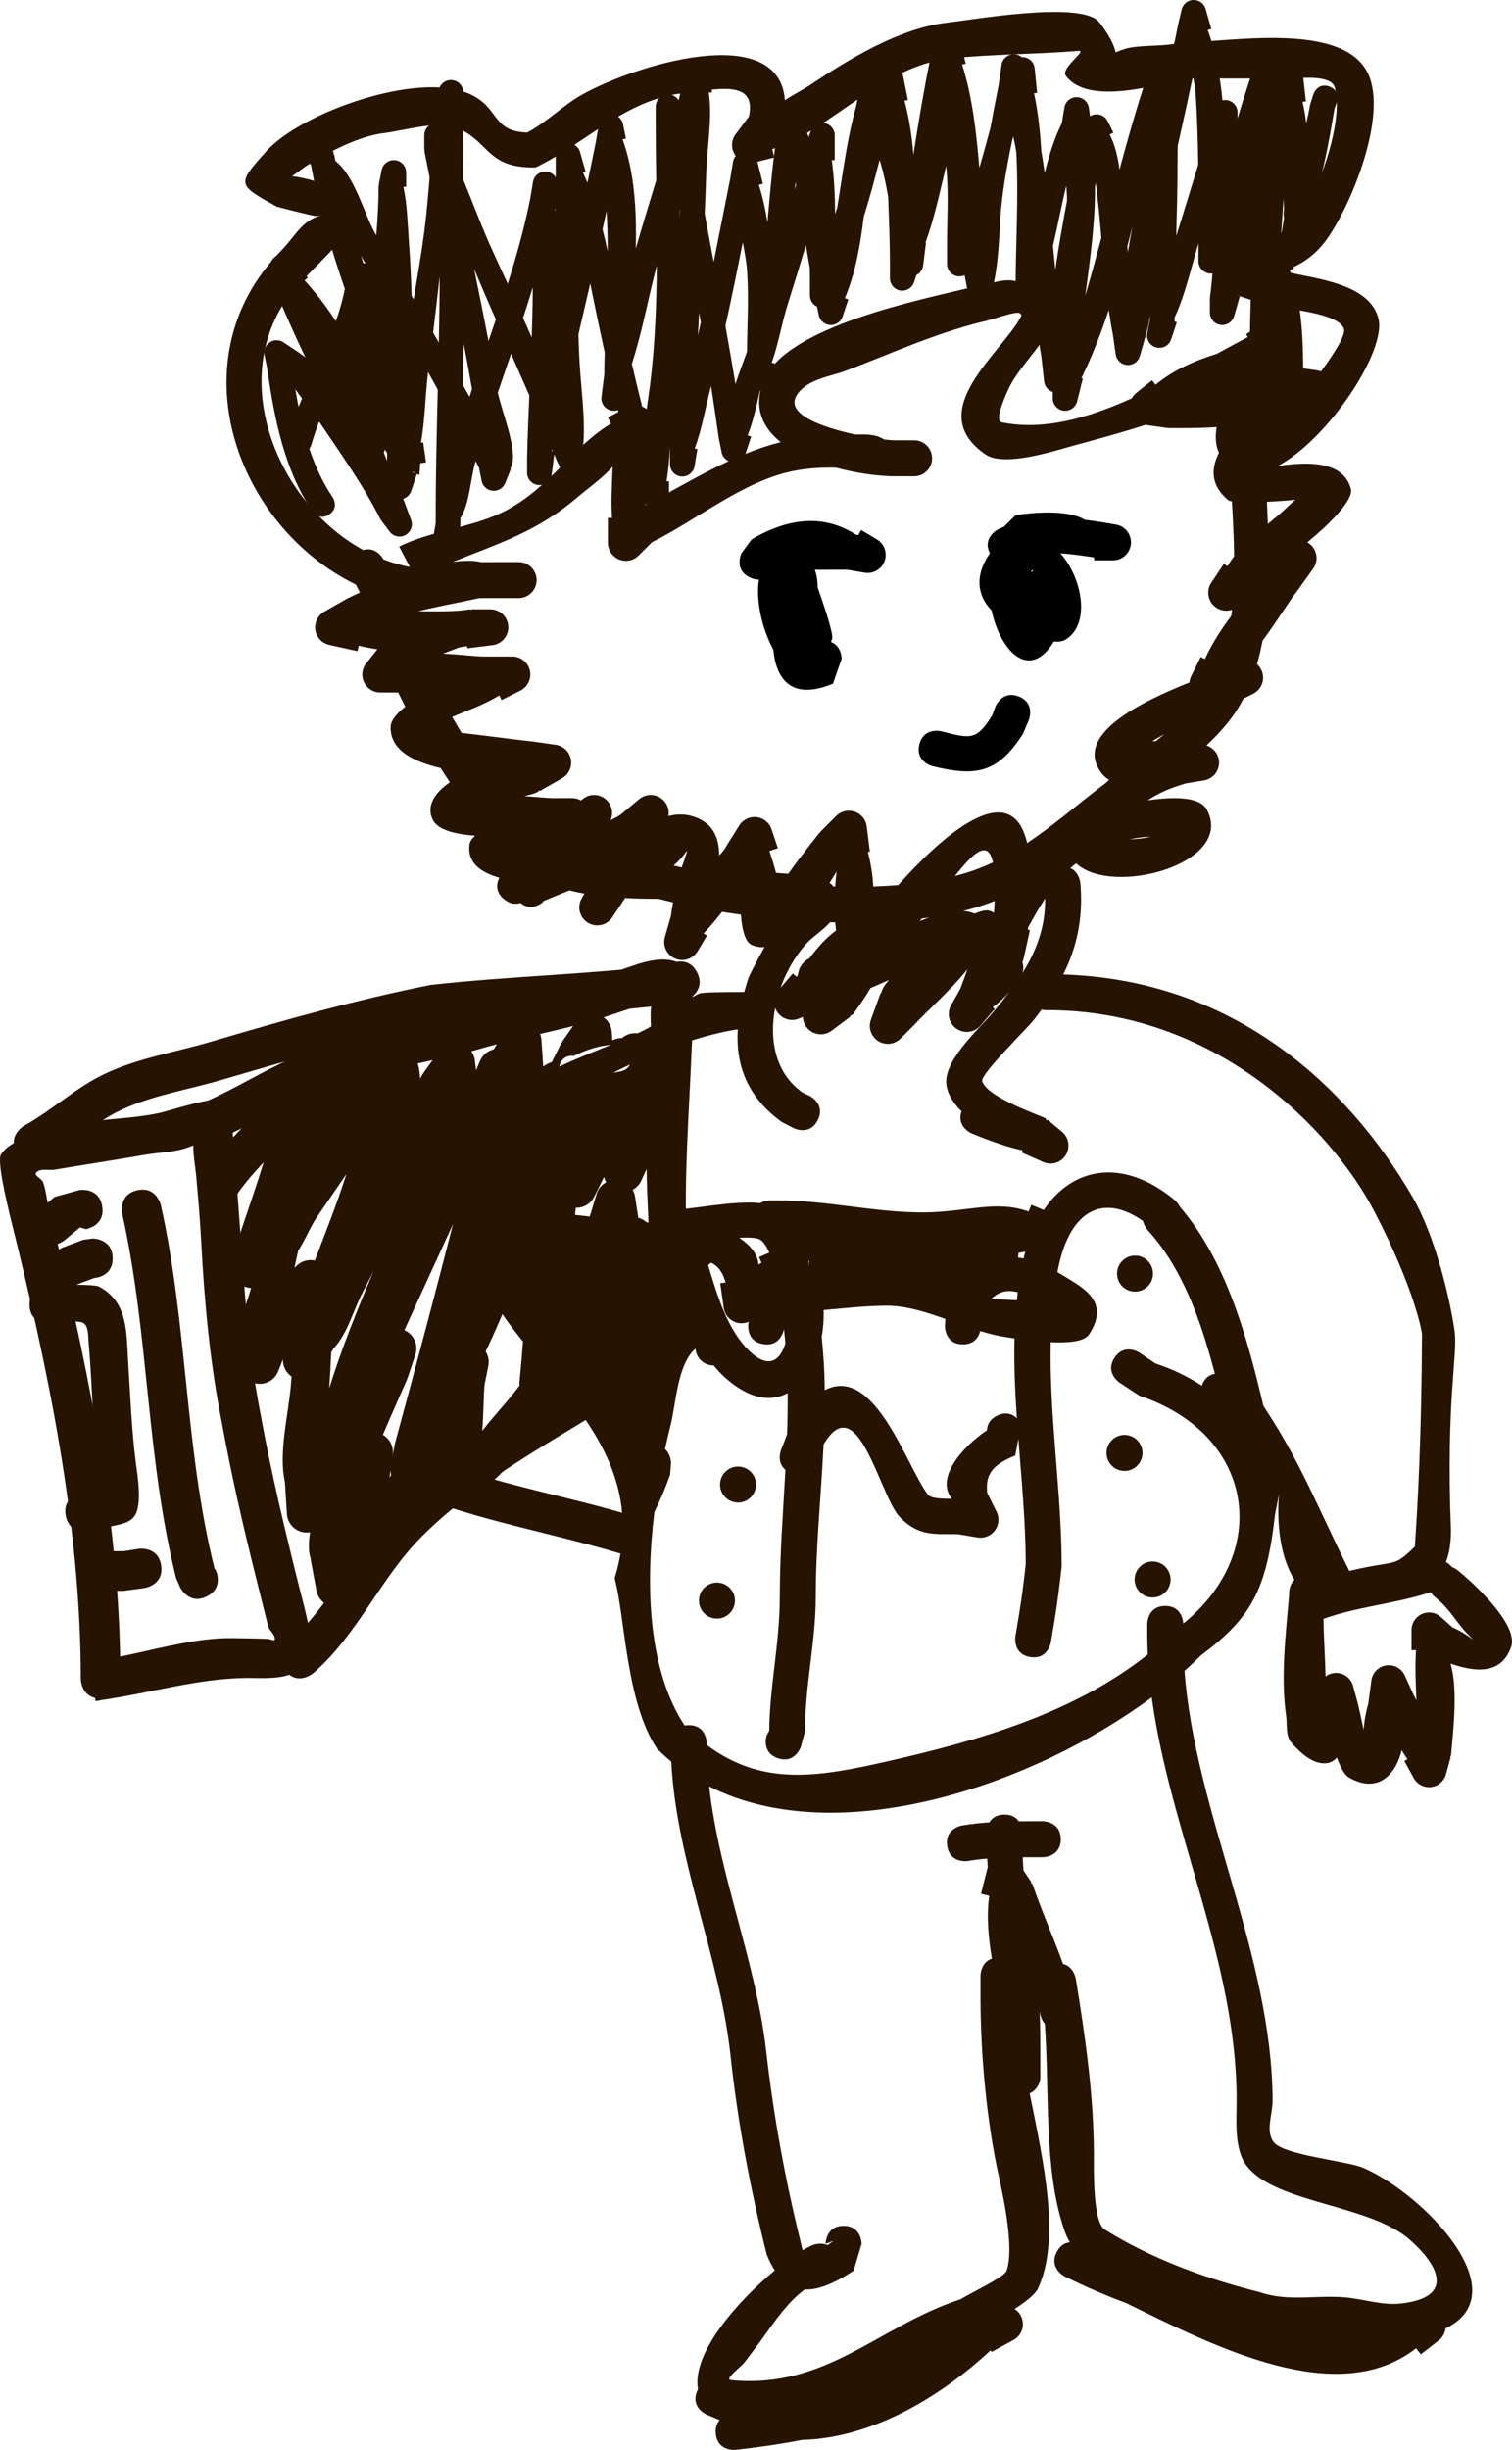 <svg version="1.1" xmlns="http://www.w3.org/2000/svg" xmlns:xlink="http://www.w3.org/1999/xlink" width="152.692" height="247.231" viewBox="0,0,152.692,247.231"><g transform="translate(-154.228,-55.784)"><g data-paper-data="{&quot;isPaintingLayer&quot;:true}" fill-rule="nonzero" stroke-linecap="butt" stroke-linejoin="miter" stroke-miterlimit="10" stroke-dasharray="" stroke-dashoffset="0" style="mix-blend-mode: normal"><g stroke="#000000" stroke-width="0"><path d="M229.926,114.042c-1.625,-0.812 -0.812,-2.437 -0.812,-2.437l1.008,-1.381c3.897,-2.31 7.454,-2.476 10.545,-0.482l0.229,0.038l0.305,-0.509l1.559,0.936c0.544,0.314 0.911,0.902 0.911,1.575c0,1.003 -0.813,1.817 -1.817,1.817c-0.114,0 -0.225,-0.01 -0.332,-0.03l-1.76,-0.293c-1.083,0.003 -2.165,0.005 -3.248,0.006c0.199,0.538 0.286,1.168 0.293,1.846l0.029,0.025c0.264,0.78 1.615,4.551 1.423,5.106c-0.037,0.107 -0.074,0.211 -0.112,0.312c1.078,0.41 1.078,1.692 1.078,1.692l-0.882,2.511c-4.15,1.726 -5.726,-0.391 -6.023,-3.437c-1.123,-2.058 -1.793,-4.957 -1.449,-7.068c-0.276,0.012 -0.591,-0.049 -0.944,-0.226z" fill="#000000"/><path d="M255.015,109.204c0.196,-0.093 0.391,-0.18 0.586,-0.26l1.198,-1.177c1.803,-0.28 5.246,-0.575 6.981,0.471c0.401,0.049 0.807,0.103 1.217,0.161l0.019,0.013l0.002,-0.009l1.876,0.313c0.876,0.13 1.547,0.885 1.547,1.797c0,1.003 -0.813,1.817 -1.817,1.817h-1.905v-0.293l-0.284,-0.047c-1.034,-0.15 -2.083,-0.308 -3.12,-0.368c2.235,2.521 3.059,7.149 0.529,8.705c-0.306,0.188 -0.716,0.235 -1.181,0.19c-2.543,4.137 -5.447,0.847 -6.297,-3.129c-1.651,-1.725 -1.559,-3.794 -0.175,-5.763c-0.791,-1.613 0.822,-2.419 0.822,-2.419zM258.363,113.485c-0.006,0.016 -0.012,0.034 -0.019,0.054c0.075,-0.06 0.15,-0.12 0.226,-0.181c-0.066,-0.086 -0.134,-0.059 -0.207,0.127z" fill="#000000"/><path d="M257.116,126.073c1.687,0.675 1.012,2.361 1.012,2.361l-0.594,1.407c-2.535,3.945 -4.709,4.356 -9.14,3.261c0,0 -1.762,-0.441 -1.322,-2.203c0.441,-1.762 2.203,-1.322 2.203,-1.322c2.901,0.735 3.575,1.004 5.178,-1.661l0.301,-0.83c0,0 0.675,-1.687 2.361,-1.012z" fill="#000000"/><path d="M226.942,205.597c0,-1.003 0.813,-1.817 1.817,-1.817c1.003,0 1.817,0.813 1.817,1.817c0,1.003 -0.813,1.817 -1.817,1.817c-1.003,0 -1.817,-0.813 -1.817,-1.817z" fill="#261400"/><path d="M224.813,217.305c0,-1.003 0.813,-1.817 1.817,-1.817c1.003,0 1.817,0.813 1.817,1.817c0,1.003 -0.813,1.817 -1.817,1.817c-1.003,0 -1.817,-0.813 -1.817,-1.817z" fill="#261400"/><path d="M267.959,288.198c-2.097,-0.777 -4.17,-1.67 -6.215,-2.691c0,0 -1.625,-0.812 -0.812,-2.437c0.357,-0.715 0.872,-0.958 1.336,-1.006c-0.211,-0.36 -0.387,-0.734 -0.524,-1.123c-2.143,-6.117 -1.506,-13.97 -2.005,-20.925c-0.346,-0.413 -0.443,-0.899 -0.443,-0.899l-0,-0c-0.022,-0.112 -0.044,-0.223 -0.068,-0.334c0.056,1.658 0.051,3.143 0.057,4.188v2.406c0,0.739 -0.441,1.375 -1.075,1.659c1.41,6.957 3.142,14.653 0.86,19.649c-0.292,0.638 -1.267,1.391 -2.385,2.11c0.506,0.323 0.841,0.889 0.841,1.533c0,0.701 -0.397,1.31 -0.979,1.613l-2.183,1.191l-0.094,-0.172c-5.187,4.838 -12.152,8.882 -19.033,9.044c-2.332,0.455 -4.635,0.772 -6.717,1.006c0,0 -1.806,0.201 -2.006,-1.605c-0.072,-0.652 0.117,-1.095 0.388,-1.394c-0.023,-0.013 -0.046,-0.025 -0.069,-0.038l-1.243,-0.522c0,0 -1.67,-0.716 -0.954,-2.385c0.026,-0.06 0.053,-0.117 0.08,-0.17c-0.648,-3.594 3.93,-8.836 7.759,-11.996c-0.289,-0.438 -0.559,-0.958 -0.81,-1.569c-1.676,-6.69 -2.933,-13.326 -3.668,-20.135c-1.077,-9.981 -5.463,-19.543 -5.979,-29.639c-0.496,-0.409 -0.977,-0.846 -1.442,-1.31c-3.152,-4.706 -3.216,-13.297 -4.278,-17.194c5.211,-16.969 -16.265,-24.028 -13.746,-35.66c-0.432,-0.531 -0.432,-1.228 -0.432,-1.228l0.093,-1.777c0.809,-2.315 0.096,-4.683 1.346,-6.937c3.139,-5.659 10.516,-7.092 15.772,-9.735c1.737,-0.873 3.953,-3.032 5.564,-3.68c0.332,-0.133 2.947,-0.144 4.49,-0.141c0.135,-0.495 0.287,-0.996 0.456,-1.5c0.022,-0.065 0.706,-1.467 1.594,-3.038c-0.445,0.041 -0.89,-0.029 -1.331,-0.234c-0.616,-0.286 -0.949,-1.539 -1.056,-3.037c-0.644,-0.089 -1.28,-0.184 -1.903,-0.284c-0.591,0.754 -1.197,1.483 -1.861,2.184l0.346,0.208l-0.936,1.559c-0.314,0.544 -0.902,0.911 -1.575,0.911c-1.003,0 -1.817,-0.813 -1.817,-1.817c0,-0.188 0.028,-0.369 0.081,-0.539l0.595,-2.082c0.059,-0.462 0.135,-0.921 0.223,-1.379c-0.509,-0.117 -1.002,-0.236 -1.478,-0.358c-0.999,0 -2.155,-0.015 -3.377,-0.081l-0.046,0.031l0.027,0.018l-1.255,1.882c-0.323,0.501 -0.887,0.832 -1.527,0.832c-1.003,0 -1.817,-0.813 -1.817,-1.817c0,-0.339 0.093,-0.657 0.255,-0.929l0.264,-0.462c-0.514,-0.091 -1.023,-0.197 -1.519,-0.321c-0.885,0.357 -1.803,0.721 -2.819,1.159l0.251,-0.068c0,0 -1.161,1.161 -2.379,0.172c-0.441,0.149 -1.007,0.141 -1.628,-0.356c-0.977,-0.782 -0.743,-1.698 -0.502,-2.193c-1.892,-0.531 -3.281,-1.522 -3.002,-3.394l-0,0c0.04,-0.268 0.243,-0.555 0.563,-0.843c-2.027,-0.147 -3.756,-0.573 -4.271,-1.597c-0.705,-1.4 0.19,-2.743 1.721,-3.795c-0.32,-0.473 -0.636,-0.953 -0.947,-1.438c-2.812,-0.646 -5.12,-1.843 -5.036,-4.173c0.023,-0.625 0.599,-1.332 1.473,-2.019c-0.245,-0.476 -0.483,-0.952 -0.715,-1.427h-1.805c-1.003,0 -1.817,-0.813 -1.817,-1.817c0,-0.435 0.153,-0.834 0.407,-1.146l1.121,-1.402c-0.63,-0.089 -1.259,-0.207 -1.889,-0.358l-0.122,0.551l-2.823,-0.627c-0.831,-0.167 -1.458,-0.901 -1.458,-1.781c0,-0.688 0.382,-1.286 0.946,-1.595l2.192,-1.253l0.007,0.012l0.037,-0.037c0.351,-0.175 0.806,-0.394 1.339,-0.638l-0.406,-0.801c-12.092,-5.89 -18.203,-22.717 -7.639,-33.6c1.492,-1.485 2.146,-3.138 4.098,-3.65c-0.214,0.035 -0.452,0.064 -0.584,0.052c-0.357,-0.033 -3.83,-0.921 -3.864,-0.94c-4.005,-2.221 -4.073,-2.231 -1.062,-5.585c3.524,-3.927 15.266,-8.089 20.452,-5.826c3.195,1.394 2.236,3.831 5.913,3.925c2.017,-1.072 3.574,-2.725 5.549,-3.83c5.268,-2.948 19.841,-7.495 20.466,0.569c0.89,-0.586 1.861,-1.075 2.499,-1.501c3.914,-2.61 9.026,-5.753 13.833,-6.313c2.611,-0.304 13.017,-2.138 15.227,-0.244c0.245,0.21 1.605,1.97 1.836,3.238c0.519,-0.223 1.037,-0.403 1.382,-0.466c1.694,-0.309 3.469,-0.103 5.14,-0.521c4.853,-0.03 16.419,-2.221 18.962,3.115c2.03,4.26 -1.716,13.39 -4.219,16.812c-1.137,1.554 -2.503,2.486 -4.293,3.128c0.091,0.027 0.175,0.05 0.249,0.069c2.776,0.695 8.446,1.125 9.327,4.749c0.794,3.266 -5.061,12.131 -10.172,14.857c2.916,-0.445 6.63,-0.577 7.385,2.315c0.27,1.034 -1.896,3.322 -4.405,5.383c0.559,0.31 0.937,0.906 0.937,1.59c0,0.401 -0.13,0.772 -0.351,1.073l-1.576,2.206l-0.013,-0.01l-0.016,0.049c-0.837,1.047 -2.124,3.184 -3.506,5.03c-0.149,0.804 -0.331,1.592 -0.552,2.358c0.377,0.333 0.614,0.82 0.614,1.362c0,0.725 -0.425,1.351 -1.039,1.642l-0.943,0.472c-0.347,0.664 -0.739,1.299 -1.181,1.9c-0.763,1.039 -1.636,1.963 -2.567,2.823c0.743,0.228 1.284,0.919 1.284,1.737c0,0.912 -0.672,1.667 -1.548,1.797l-1.8,0.3c-1.618,0.46 -2.756,0.984 -3.858,1.702c1.814,-0.242 5.174,-0.606 5.993,0.98c2.806,5.434 -9.58,8.789 -13.217,5.388c-0.202,0.147 -0.398,0.305 -0.59,0.473c0.912,0.402 1.013,1.512 1.013,1.512c0.302,3.517 -0.345,6.451 -1.727,9.226c17.119,0.543 28.659,11.062 35.282,22.475c2.272,3.915 3.767,10.197 4.238,13.511c0.339,2.386 -0.876,6.918 -0.375,19.889c0.131,5.934 -3.455,5.999 -5.586,7.015c-4.076,1.943 -8.918,0.352 -10.301,-1.953c-3.218,-5.363 -0.112,-14.914 -1.87,-6.469c-0.861,7.637 -2.365,10.41 -7.49,14.253c-0.521,0.521 -1.073,1.041 -1.654,1.557c1.09,14.439 8.844,28.613 8.896,43.385c-0.007,1.394 -0.741,3.081 0.118,4.179c1.03,1.317 7.397,1.882 9.026,2.58c6.074,2.603 15.76,12.596 8.323,16.212c-0.062,0.496 -0.323,0.931 -0.702,1.219l-1.798,1.398l-0.476,-0.612c-7.928,6.162 -20.146,-0.084 -29.273,-4.562zM261.352,241.387c0,1.817 -1.817,1.817 -1.817,1.817h-0.806c-0.412,0 -0.818,-0 -1.219,0.001c0.019,0.444 0.045,0.888 0.077,1.334l0.79,1.184l-0.066,0.044l0.186,0.166c0.937,2.759 2.122,5.352 3.083,8.041c1.083,0.256 1.287,1.48 1.287,1.48c0.962,5.829 1.82,11.881 1.829,17.742c0.002,1.369 -0.131,6.817 1.09,7.579c4.688,2.924 10.069,4.922 15.645,6.316c2.882,1.003 5.688,0.268 8.693,0.538c1.852,0.166 3.697,0.821 5.545,0.616c5.499,-0.61 3.905,-3.833 0.905,-6.458c-4.039,-3.534 -13.387,-3.64 -16.383,-7.356c-1.382,-1.715 -1.077,-4.686 -1.085,-6.648c0.056,-13.914 -6.726,-27.139 -8.567,-40.711c-12.02,8.902 -31.678,15.573 -44.693,8.983c1,9.017 4.73,17.715 5.753,26.694c0.754,6.611 1.927,13.055 3.55,19.563c0.031,0.226 0.077,0.41 0.136,0.557c0.443,-0.262 0.834,-0.456 1.154,-0.57c0,0 0.71,-0.237 1.371,0.05c0.209,-0.157 0.412,-0.31 0.602,-0.439l-0.809,0.309c0,0 0,-1.817 1.817,-1.817c1.817,0 1.817,1.817 1.817,1.817l-0.809,2.715c-1.819,1.195 -3.483,1.959 -4.935,1.891c-1.7,1.258 -3.029,3.204 -4.213,4.865c-0.582,0.816 -1.205,1.602 -1.804,2.406c-0.467,0.626 -2.179,1.803 -1.401,1.877c9.672,0.91 14.771,-5.424 23.18,-8.167c0.704,-0.478 4.383,-2.218 4.61,-2.834c0.818,-2.217 -0.275,-7.327 -0.772,-9.571c-1.228,-5.55 -1.826,-12.141 -1.849,-17.84v-2.407c0,0 0,-1.337 1.147,-1.717c-0.347,-2.136 -0.557,-4.236 -0.267,-6.337l-0.826,-0.206l0.592,-2.369c0.022,-0.099 0.053,-0.195 0.091,-0.286c-0.024,-0.3 -0.045,-0.6 -0.063,-0.9c-0.638,0.055 -1.281,0.134 -1.939,0.246c0,0 -1.792,0.299 -2.091,-1.493c-0.299,-1.792 1.493,-2.091 1.493,-2.091c0.939,-0.154 1.852,-0.253 2.76,-0.316c0.246,-0.409 0.696,-0.782 1.52,-0.782l0,-0c0.753,0 1.194,0.312 1.452,0.677c0.531,-0.005 1.068,-0.006 1.615,-0.006h0.806c0,0 1.817,0 1.817,1.817zM231.987,176.924h0.907c4.89,0.003 9.644,1.213 14.496,1.209c4.412,-0.003 7.366,-1.293 10.707,-0.092l0.281,-0.676l1.252,0.522c2.964,-4.4 8.065,-5.268 13.222,-1.006c0,0 1.396,1.163 0.233,2.559c-1.163,1.396 -2.559,0.233 -2.559,0.233c-4.616,-3.884 -8.289,-1.938 -9.475,4.29c-0.013,0.067 -0.025,0.133 -0.038,0.2c0.196,0.112 0.394,0.229 0.595,0.353c1.896,1.165 4.815,2.571 2.597,5.935c-0.479,0.727 -2.132,0.86 -3.87,0.781c-0.164,7.506 1.11,15.218 1.105,22.626c-0.204,1.845 -0.427,3.689 -0.732,5.52l-0.355,2.129c0,0 -0.299,1.792 -2.091,1.493c-1.792,-0.299 -1.493,-2.091 -1.493,-2.091l0.355,-2.129c0.284,-1.7 0.496,-3.411 0.688,-5.124c-0.003,-4.15 -0.414,-8.413 -0.744,-12.685l-0.315,1.699c-2.501,0.991 -3.012,2.068 -2.829,3.78l0.924,1.848c0.133,0.252 0.208,0.54 0.208,0.845c0,1.003 -0.813,1.817 -1.817,1.817c-0.114,0 -0.225,-0.01 -0.332,-0.03l-1.987,-0.331c-2.253,-0.026 -3.941,0.268 -5.851,-1.753c-2.017,-2.135 -4.205,-13.136 -7.67,-7.306c-0.25,5.157 -0.792,10.32 -0.792,15.409c0,4.565 -1.12,9.089 -1.064,13.482l-0.448,1.639c0,0 -0.574,1.723 -2.298,1.149c-1.723,-0.574 -1.149,-2.298 -1.149,-2.298l0.262,-0.49c0.043,-4.486 1.064,-8.857 1.064,-13.482c0,-4.288 0.333,-8.562 0.57,-12.839c-0.966,-0.8 -0.423,-2.068 -0.423,-2.068c0.217,-0.493 0.39,-1.01 0.588,-1.513c0.048,-1.387 0.074,-2.775 0.061,-4.164c-1.645,0.892 -3.775,0.675 -6.239,-1.493c-0.447,-0.393 -0.855,-0.828 -1.23,-1.297c-0.009,0 -0.017,0 -0.026,0c-0.962,0 -1.749,-0.747 -1.813,-1.693c-1.835,1.564 -1.958,5.527 -2.525,7.771c-0.19,0.753 -0.376,1.541 -0.553,2.36c0.607,0.536 0.607,1.41 0.607,1.41l-0.093,1.176c-0.424,1.228 -0.96,2.494 -1.589,3.776c-0.917,7.545 -0.616,15.967 3.057,21.537c0.127,-0.023 0.266,-0.036 0.418,-0.036c1.817,0 1.817,1.817 1.817,1.817c-0,0.061 -0,0.122 0,0.182c5.624,4.21 11.267,3.236 18.216,1.658c9.123,-2.071 18.772,-4.804 26.32,-10.786c-0.03,-0.626 -0.048,-1.253 -0.051,-1.881v-1.203c0,0 0,-1.817 1.817,-1.817l-0,0c1.665,0 1.804,1.525 1.816,1.781c9.003,-7.308 7.127,-19.145 -4.418,-22.993l-2.014,-1.323c0,0 -1.512,-1.008 -0.504,-2.519c1.008,-1.512 2.519,-0.504 2.519,-0.504l1.595,1.083c1.754,0.585 3.322,1.345 4.701,2.246c0.579,-1.706 2.293,-1.135 2.293,-1.135l2.333,0.881c4.973,6.913 6.478,11.329 10.264,18.946c4.948,-1.182 4.348,-0.243 6.621,-2.455c0.309,-4.598 0.67,-11.117 0.719,-21.408c0.001,-0.306 -0.79,-4.68 -4.8,-12.389c-4.329,-8.322 -16.087,-20.402 -33.155,-20.334c0,0 -0.194,-0 -0.456,-0.064c-0.261,0.359 -0.534,0.719 -0.817,1.081c-0.678,0.864 -5.372,5.44 -5.184,6.137c0.412,1.532 5.145,3.207 6.394,3.755l0.136,0.247l0.078,-0.094l1.439,1.199c0.406,0.333 0.664,0.839 0.664,1.405c0,1.003 -0.813,1.817 -1.817,1.817c-0.277,0 -0.539,-0.062 -0.774,-0.173l-2.138,-0.95l0.096,-0.217c-1.18,-0.245 -2.311,-0.61 -3.861,-1.192l-1.245,-0.497c0,0 -1.609,-0.644 -1.055,-2.245c-0.79,-0.771 -1.362,-1.637 -1.521,-2.592c-0.406,-2.428 3.131,-5.56 4.521,-7.202c0.678,-0.8 1.323,-1.588 1.917,-2.38l-0.116,0.145c-0.488,0.569 -1.047,1.068 -1.651,1.519l0.201,0.172l-1.442,1.682c-0.333,0.394 -0.831,0.643 -1.387,0.643c-1.003,0 -1.817,-0.813 -1.817,-1.817c0,-0.339 0.093,-0.657 0.255,-0.929l0.896,-1.569c0.304,-0.808 0.547,-1.467 0.734,-1.997c-1.831,2.254 -4.411,4.52 -5.264,5.494l-0.058,0.027l0.016,0.016l-1.449,1.449c-0.329,0.329 -0.783,0.532 -1.285,0.532c-1.003,0 -1.817,-0.813 -1.817,-1.817c0,-0.233 0.044,-0.456 0.124,-0.66l0.952,-2.618l0.047,0.017c0.037,-0.125 0.08,-0.249 0.128,-0.372c0.1,-0.253 0.339,-0.597 0.683,-1.001c-0.634,0.288 -1.265,0.566 -1.867,0.819c-0.632,1.103 -1.35,2.071 -1.781,2.669l-0.26,0.116l0.051,0.068l-1.918,1.438c-0.306,0.235 -0.689,0.374 -1.105,0.374c-0.982,0 -1.782,-0.78 -1.816,-1.754l-0.331,0.142c-0.229,0.104 -0.484,0.163 -0.753,0.163c-0.794,0 -1.469,-0.51 -1.716,-1.22c-0.622,3.272 0.04,6.632 2.772,8.554l0.723,0.337c0,0 1.625,0.812 0.812,2.437c-0.812,1.625 -2.437,0.812 -2.437,0.812l-1.21,-0.63c-3.472,-2.511 -4.647,-5.727 -4.434,-9.34c-6.463,0.93 -18.965,6.494 -22.012,11.574c-0.955,1.593 -0.486,4.213 -1.002,6.097c0.83,0.637 15.602,1.972 15.602,1.972c0.611,11.971 -3.898,30.538 -4.231,27.383c0.385,-3.038 0.676,-5.297 1.324,-7.917c1.021,-4.123 1.263,-8.49 5.101,-10.504c-0.693,-1.882 -1.233,-3.813 -1.8,-5.514c0,0 -0.214,-0.641 0.011,-1.271c-0.514,-0.088 -1.523,-0.433 -1.523,-1.787c0,-1.817 1.817,-1.817 1.817,-1.817c1.905,0.002 6.185,-0.971 8.971,-0.68c0.482,-0.275 0.999,-0.275 0.999,-0.275zM257.071,182.222c0.001,0.068 -0,0.137 -0.005,0.207c-0.006,0.089 -0.021,0.176 -0.045,0.26c0.188,0.022 0.378,0.053 0.57,0.092c0.055,-0.235 0.113,-0.466 0.175,-0.692c-0.208,0.042 -0.441,0.087 -0.696,0.133zM235.913,183.425c0,-0.135 0.015,-0.266 0.043,-0.393l-0.072,-0.012c0.009,0.073 0.014,0.148 0.014,0.224l-0,-0c0,0.078 -0.005,0.155 -0.015,0.231c0.01,-0.017 0.02,-0.034 0.031,-0.05zM226.039,183.208c-0.088,0.083 -0.19,0.163 -0.304,0.234c0.93,3.076 1.972,6.626 4.252,8.753c1.924,1.794 3.052,0.82 3.553,-0.847c-0.042,-0.479 -0.091,-0.958 -0.147,-1.437c-0.001,0.006 -0.002,0.013 -0.003,0.019c0,0 -0.299,1.792 -2.091,1.493c-1.792,-0.299 -1.493,-2.091 -1.493,-2.091c0.01,-0.054 0.02,-0.108 0.03,-0.162c-0.221,0.096 -0.465,0.149 -0.722,0.149c-0.925,0 -1.689,-0.692 -1.802,-1.586l-0.351,-2.457l0.541,-0.077c-0.262,-0.892 -0.646,-1.6 -1.462,-1.99zM230.819,183.391c0.102,-0.059 0.206,-0.116 0.312,-0.17l-0.25,-0.582l1.035,-0.444c-0.248,-0.579 -0.537,-1.034 -0.877,-1.282c-0.323,-0.237 -1.138,-0.277 -2.158,-0.218c1.071,0.705 1.885,1.627 1.937,2.696zM254.324,186.837c0.605,0.069 1.566,0.101 2.59,0.16c0.028,-0.27 0.059,-0.539 0.092,-0.807c-1.164,-0.296 -1.881,-0.025 -2.682,0.647zM255.818,190.719c-0.857,-0.124 -1.726,-0.346 -2.603,-0.615c-0.135,0.538 -0.539,1.344 -1.749,1.344c-1.817,0 -1.817,-1.817 -1.817,-1.817l0.043,-0.75c-2.027,-0.719 -4.052,-1.358 -6.01,-1.336c-2.081,0.023 -4.178,0.252 -6.285,0.444c0.037,0.901 -0.032,1.82 -0.196,2.708c0.201,1.785 0.295,3.577 0.317,5.374c5.032,-2.633 8.252,7.689 10.41,10.533c0.308,0.406 1.531,0.44 2.417,0.416c-1.688,-2.104 1.101,-5.27 3.552,-6.9c0.014,-0.496 0.231,-1.077 1.015,-1.469c0.941,-0.47 1.609,-0.124 2.006,0.252c-0.184,-2.696 -0.305,-5.39 -0.241,-8.054c-0.359,-0.053 -0.654,-0.099 -0.858,-0.128zM234.29,154.022l0.401,0.343c0.027,-0.043 0.053,-0.085 0.08,-0.128c0.054,-0.212 0.109,-0.425 0.164,-0.637c0,0 0.295,-0.786 1.017,-1.089c0.829,-1.112 1.755,-2.143 2.703,-2.824c-0.031,-0.267 -0.057,-0.541 -0.078,-0.821c-0.174,-0.004 -0.349,-0.009 -0.523,-0.014c-0.715,0.829 -1.776,1.45 -2.475,2.243c-1.067,1.209 -1.944,2.734 -2.523,4.367zM252.651,147.987c0.652,-0.282 1.181,-0.401 1.51,-0.29c0.158,0.054 0.305,0.118 0.439,0.193c0.021,-0.213 0.038,-0.426 0.048,-0.64c0.009,-0.189 0.017,-0.372 0.024,-0.55c-0.16,0.064 -0.321,0.126 -0.483,0.187c-0.849,0.318 -1.753,0.593 -2.701,0.829c0.419,0.023 0.814,0.105 1.163,0.27zM259.775,146.44c-0.611,0.935 -1.177,1.935 -1.719,2.928c-0.007,0.079 -0.015,0.158 -0.023,0.237l0.203,0.045l-0.627,2.823c-0.029,0.147 -0.076,0.287 -0.139,0.419c0.151,0.396 0.108,0.779 0.011,1.087c1.42,-2.261 2.324,-4.651 2.294,-7.539zM247.316,148.479c-0.07,0.085 -0.139,0.17 -0.209,0.255c0.276,-0.106 0.603,-0.231 0.962,-0.356c-0.249,0.036 -0.5,0.07 -0.752,0.102zM204.061,112.505h2.541c1.003,0 1.817,0.813 1.817,1.817c0,1.003 -0.813,1.817 -1.817,1.817c-0.472,0 -3.485,0 -3.958,0c-1.106,0.247 -2.217,0.464 -3.328,0.691c-0.059,0.014 -0.114,0.025 -0.165,0.034c-0.903,0.185 -1.806,0.379 -2.707,0.603c1.839,0.003 3.685,0.068 5.244,-0.191l0.15,0.066v-0.072h1.906c1.003,0 1.817,0.813 1.817,1.817c0,0.935 -0.707,1.705 -1.615,1.806l-2.517,0.315l-0.027,-0.214c-0.26,0.041 -0.518,0.08 -0.775,0.117c-0.553,0.208 -1.104,0.415 -1.652,0.633c1.625,0.076 3.253,0.291 4.133,0.291h2.858c1.003,0 1.817,0.813 1.817,1.817c0,0.725 -0.425,1.351 -1.039,1.642l-1.87,0.935l-0.231,-0.463c-1.551,0.944 -3.071,1.456 -4.751,2.166c0.31,0.542 0.627,1.08 0.95,1.613c2.423,0.272 4.835,0.609 7.259,0.878l0.027,0.013l0.001,-0.009l2.197,0.314c0.895,0.113 1.586,0.877 1.586,1.802c0,0.688 -0.382,1.286 -0.946,1.595l-2.192,1.253l-0.029,-0.05c-0.092,0.066 -0.187,0.13 -0.283,0.191c-0.162,0.103 -0.642,0.244 -1.282,0.397c1.26,0.081 2.372,0.197 2.916,0.197h1.905c0.325,0 0.631,0.086 0.895,0.235l0.182,-0.146c0.313,-0.255 0.712,-0.407 1.146,-0.407c1.003,0 1.817,0.813 1.817,1.817c0,0.258 -0.054,0.503 -0.15,0.725c0.398,-0.191 0.759,-0.38 1.021,-0.565l1.857,-1.547c0.316,-0.267 0.725,-0.429 1.172,-0.429c1.003,0 1.817,0.813 1.817,1.817c0,0.108 -0.009,0.214 -0.027,0.316c0.939,-0.258 1.918,-0.234 2.914,0.183c1.699,0.711 2.214,2.151 2.205,3.799c0.18,-0.201 0.345,-0.39 0.486,-0.565l1.529,-2.446c0.318,-0.528 0.896,-0.881 1.557,-0.881c0.817,0 1.508,0.54 1.737,1.282l0.622,1.866l-0.852,0.284c0.237,0.712 0.471,1.47 0.668,2.206c0.392,0.025 0.811,0.054 1.238,0.091c1.36,-1.926 2.941,-3.866 3.155,-4.15l0.114,-0.068l-0.026,-0.026l1.588,-1.588c0.329,-0.329 0.783,-0.532 1.285,-0.532c0.935,0 1.705,0.707 1.806,1.615l0.315,2.517l-0.201,0.025c0.274,1.081 0.468,2.178 0.53,3.286c0.004,0.064 0.007,0.133 0.01,0.206c0.855,-0.027 1.699,-0.074 2.528,-0.142c3.872,-4.356 11.35,-11.451 13.016,-4.245c2.765,-1.832 5.25,-4.048 7.966,-6.078c0.103,-0.103 0.207,-0.204 0.312,-0.305c-0.265,-0.151 -0.493,-0.337 -0.673,-0.558c-3.225,-3.986 4.139,-7.393 8.786,-9.264c0.02,-0.249 0.091,-0.485 0.202,-0.695l0.936,-1.873l0.418,0.209c0.724,-1.575 1.643,-2.992 2.671,-4.373c0.025,-0.2 0.048,-0.402 0.069,-0.604l-0.041,0.012c-0.17,0.053 -0.352,0.081 -0.539,0.081c-1.003,0 -1.817,-0.813 -1.817,-1.817c0,-0.382 0.118,-0.736 0.319,-1.028l1.257,-1.885l0.361,0.241c0.212,-0.358 0.435,-0.688 0.674,-1.001c-0.022,-1.879 -0.119,-3.754 -0.224,-5.542c-0.183,-0.029 -0.309,-0.065 -0.362,-0.109c-1.788,-1.488 -1.775,-3.165 -0.944,-4.786c-0.354,-0.789 -0.394,-1.675 -0.232,-2.6c-1.951,0.132 -3.784,0.103 -4.877,0.103l-0.123,-0.053l-0.006,0.039l-2.187,-0.312c-2.362,0.766 -4.755,1.416 -7.339,2.115c-1.671,0.452 -6.898,2.188 -8.809,0.874c-6.367,-4.377 1.584,-10.18 3.541,-13.849c0.613,-1.15 -2.601,0.227 -3.884,0.458c-4.992,1.254 -9.024,3.149 -13.769,4.939c-1.566,0.591 -3.99,0.858 -4.974,2.504c-1.145,1.917 2.706,3.239 5.959,3.936c1.133,-0.044 2.118,-0.012 2.873,0.491c0.458,0.056 0.81,0.085 1.004,0.087h2.035c1.003,0 1.817,0.813 1.817,1.817c0,1.003 -0.813,1.817 -1.817,1.817h-2.509v-0.012c-1.447,-0.058 -3.413,-0.326 -5.384,-0.858c-1.346,-0.024 -2.752,0.028 -4.308,0.336c-4.998,0.987 -9.776,4.964 -14.27,7.185l-1.348,1.348c-0.329,0.329 -0.783,0.532 -1.285,0.532c-1.003,0 -1.817,-0.813 -1.817,-1.817v-2.509h0.413c-0.111,-1.714 -0.002,-3.286 0.061,-5.163c-1.075,1.19 -2.581,2.244 -3.488,3.023c-4.178,3.589 -8.204,4.764 -12.656,6.577c1.082,-0.152 2.072,-0.168 2.876,0.018c0.414,0 0.828,0 1.243,0zM284.863,93.684l0.121,-0.85l2.197,0.314c0.158,0.02 0.309,0.06 0.452,0.118c1.428,-1.928 2.482,-3.687 2.324,-4.258c-0.443,-1.606 -5.519,-1.974 -6.731,-2.277c-1.701,-0.426 -6.022,-1.311 -6.371,-2.977c-0.771,-3.684 5.6,-3.609 7.254,-4.776c2.888,-2.036 5.961,-10.893 4.904,-14.39c-0.4,-1.322 -3.699,-0.888 -4.343,-0.886c-3.606,0.011 -7.212,0.014 -10.818,-0.014c-2.928,0.732 -9.819,2.746 -11.997,-0.273c-0.547,-0.758 2.217,-2.571 1.285,-2.494c-4.256,0.351 -8.608,0.313 -12.873,0.759c-7.091,0.743 -11.93,7.161 -18.057,9.154l0.21,0.842l-1.968,0.492c-0.153,0.042 -0.314,0.064 -0.48,0.064c-1.003,0 -1.817,-0.813 -1.817,-1.817c0,-0.416 0.14,-0.799 0.374,-1.105l1.327,-1.769c0.836,-3.815 -3.319,-2.723 -6.688,-2.348c-5.748,0.639 -9.816,5.062 -14.859,7.492c-5.073,0.067 -4.515,-2.616 -8.138,-4.104c-1.57,-0.645 -5.465,0.435 -7.112,0.626c-2.574,0.299 -5.615,1.901 -7.797,3.255c-0.397,0.246 -1.006,0.75 -1.543,1.1c2.172,0.269 6.728,1.608 6.921,3.878c0.058,0.678 -4.723,5.472 -5.55,6.303c-8.633,8.277 -3.636,22.375 5.819,27.546c1.263,-0.369 1.942,0.772 2.037,0.945c0.865,0.333 1.759,0.591 2.675,0.766l-1.086,-2.059c3.315,-1.639 7.356,-1.906 10.57,-3.528c4.642,-2.342 6.84,-6.489 10.825,-8.881l-0.319,-0.638l1.975,-0.987c0.252,-0.133 0.54,-0.208 0.845,-0.208c1.003,0 1.817,0.813 1.817,1.817c0,0.135 -0.015,0.267 -0.043,0.393l-0.468,2.34c0.003,1.572 0.135,3.799 -0.339,5.533c4.579,-2.448 8.812,-5.145 13.67,-6.382c-1.823,-1.463 -2.772,-3.455 -1.764,-6.092c2.156,-5.638 16.205,-8.325 21.401,-9.618c1.407,-0.167 2.865,-0.91 4.221,-0.5c7.879,2.381 1.17,6.805 -0.726,10.59c-0.213,0.426 -1.654,3.444 -0.828,3.616c4.212,0.876 8.73,-0.42 13.15,-2.415c0.118,-0.216 0.28,-0.405 0.472,-0.557l1.575,-1.26l0.356,0.445c1.818,-1.488 3.873,-2.398 6.216,-3.13c1.067,-0.59 2.109,-1.161 3.119,-1.686l-0.194,-0.258l1.993,-1.494c0.306,-0.235 0.689,-0.374 1.105,-0.374c1.003,0 1.817,0.813 1.817,1.817c0,0.166 -0.022,0.327 -0.064,0.48l-0.492,1.968l-0.068,-0.017l0.01,0.207c-0.259,0.524 -0.519,1.048 -0.778,1.571c0.422,-0.023 0.846,-0.027 1.274,-0.009zM270.784,130.459c-0.056,0.033 -0.12,0.072 -0.19,0.114c0.117,-0.003 0.237,-0.003 0.357,0.002c0.29,-0.23 0.579,-0.462 0.866,-0.697c-0.346,0.185 -0.691,0.378 -1.033,0.581zM237.999,144.883c0.167,0.107 0.299,0.225 0.387,0.356c0.062,0.002 0.124,0.004 0.187,0.006c0.032,-0.524 0.078,-1.027 0.133,-1.492c-0.22,0.352 -0.456,0.733 -0.707,1.13zM223.494,141.77c-0.29,0.437 -0.72,0.906 -1.241,1.366c0.269,0.061 0.542,0.122 0.82,0.182c0.272,-0.81 0.735,-2.022 0.421,-1.549zM283.254,107.84c0.473,-0.389 1.139,-1.069 1.788,-1.622c-0.855,0.091 -1.88,0.163 -2.872,0.204c0.033,0.735 0.065,1.48 0.092,2.233c0.311,-0.256 0.641,-0.527 0.992,-0.816zM268.28,140.482c0.736,-0.019 1.469,-0.094 2.138,-0.248c-0.27,0.001 -0.522,0.007 -0.732,0.03c-0.504,0.056 -0.969,0.128 -1.407,0.218zM252.929,143.48c0.54,-0.203 1.064,-0.425 1.574,-0.664c-0.505,-2.348 -1.941,-1.017 -3.844,1.372c0.793,-0.203 1.552,-0.438 2.27,-0.708z" fill="#261400"/><path d="M267.034,184.309c0,-1.003 0.813,-1.817 1.817,-1.817c1.003,0 1.817,0.813 1.817,1.817c0,1.003 -0.813,1.817 -1.817,1.817c-1.003,0 -1.817,-0.813 -1.817,-1.817z" fill="#261400"/><path d="M265.97,202.404c0,-1.003 0.813,-1.817 1.817,-1.817c1.003,0 1.817,0.813 1.817,1.817c0,1.003 -0.813,1.817 -1.817,1.817c-1.003,0 -1.817,-0.813 -1.817,-1.817z" fill="#261400"/><path d="M268.808,215.177c0,-1.003 0.813,-1.817 1.817,-1.817c1.003,0 1.817,0.813 1.817,1.817c0,1.003 -0.813,1.817 -1.817,1.817c-1.003,0 -1.817,-0.813 -1.817,-1.817z" fill="#261400"/></g><path d="M288.44,64.504c1.186,0.395 0.791,1.581 0.791,1.581l-0.241,0.676c-0.557,3.319 -1.238,7.326 -2.582,10.673c-0.001,0.159 -0.002,0.318 -0.002,0.477l-0.222,0.068l0.209,0.035l-0.053,0.319l0.046,0.009l-0.284,1.42c-0.105,0.584 -0.616,1.028 -1.23,1.028c-0.69,0 -1.25,-0.56 -1.25,-1.25c0,-0.078 0.007,-0.155 0.021,-0.229l0.254,-1.522c-0.069,-0.286 -0.053,-0.582 -0.001,-0.88c-0.014,-0.343 -0.035,-0.705 -0.06,-1.08c-0.08,1.515 -0.191,3.033 -0.307,4.543c0.385,0.126 0.688,0.433 0.807,0.821l0.568,1.704l-0.428,0.143c1.258,3.279 1.35,7.088 1.358,10.639l0.224,0.47c0,0 0.395,1.186 -0.791,1.581c-1.186,0.395 -1.581,-0.791 -1.581,-0.791l-0.353,-1.261c0.002,-0.761 -0.149,-1.756 -0.33,-2.842c-0.359,1.067 -0.818,2.131 -1.394,3.224l-1.161,-3.266c0,-3.16 0.129,-6.306 0.265,-9.451c-0.44,1.45 -0.945,2.868 -1.57,4.228l0.295,0.084l-0.569,1.993c-0.14,0.537 -0.629,0.933 -1.21,0.933c-0.69,0 -1.25,-0.56 -1.25,-1.25v-1.443h0.037l-0.034,-0.089c0.115,-0.802 0.197,-1.61 0.255,-2.423c-0.053,0.007 -0.107,0.01 -0.162,0.01c-0.69,0 -1.25,-0.56 -1.25,-1.25v-1.443c0,-0.114 0,-0.228 0,-0.342c-0.798,2.643 -1.327,5.144 -2.41,7.475c-0,0.133 -0.001,0.266 -0.001,0.398l0.23,0.077l-0.568,1.704c-0.157,0.511 -0.633,0.882 -1.195,0.882c-0.69,0 -1.25,-0.56 -1.25,-1.25c0,-0.093 0.01,-0.183 0.029,-0.27l0.265,-1.326c0,-0.122 0,-0.243 0,-0.365c-0.085,0.652 -0.211,1.273 -0.404,1.847c-0.018,0.055 -0.038,0.11 -0.059,0.164l0.023,0.006l-0.569,1.993c-0.14,0.537 -0.629,0.933 -1.21,0.933c-0.637,0 -1.162,-0.476 -1.24,-1.091l-0.282,-1.976c-0.161,-0.82 -0.297,-1.648 -0.416,-2.484c-0.783,2.357 -1.681,4.661 -2.766,6.876l0.147,0.037l-0.571,2.283c-0.126,0.557 -0.624,0.972 -1.219,0.972c-0.69,0 -1.25,-0.56 -1.25,-1.25v-0.649c-0.471,-0.147 -0.823,-0.564 -0.872,-1.071l-0.272,-2.444c-0.241,-1.446 -0.441,-2.896 -0.618,-4.349c-0.207,0.152 -0.463,0.242 -0.739,0.242c-0.69,0 -1.25,-0.56 -1.25,-1.25v-1.443c0,-4.599 0.321,-9.33 0.067,-13.933c-0.016,-0.093 -0.032,-0.187 -0.048,-0.28c-0.053,-0.306 -0.148,-0.741 -0.254,-1.247c-0.04,0.145 -0.08,0.289 -0.12,0.434c-0.545,2.634 -1.029,5.299 -1.186,7.89c-0.151,2.489 -0.227,4.43 -0.664,6.48l0.358,0.04l-0.274,2.47c-0.062,0.633 -0.595,1.127 -1.244,1.127c-0.637,0 -1.162,-0.476 -1.24,-1.091l-0.282,-1.976c-0.092,-0.458 -0.178,-0.917 -0.261,-1.376c-0.16,0.074 -0.338,0.115 -0.525,0.115c-0.69,0 -1.25,-0.56 -1.25,-1.25v-2.02c0,-2.306 0.144,-4.663 -0.01,-6.963c-0.021,-0.307 -0.049,-0.611 -0.081,-0.914c-0.63,2.617 -1.188,5.272 -2.086,7.737l0.052,0.007l-0.286,2.292c-0.047,0.429 -0.312,0.793 -0.682,0.979l-0.231,0.693c-0.157,0.511 -0.633,0.882 -1.195,0.882c-0.69,0 -1.25,-0.56 -1.25,-1.25v-1.443c0,-2.256 -0.094,-4.509 -0.175,-6.757c-0.173,-1.023 -0.38,-2.036 -0.649,-3.02c-0.063,-0.23 -0.138,-0.47 -0.219,-0.717c-0.486,1.895 -1,3.834 -1.597,5.719c-0.356,2.877 -0.838,5.702 -1.914,8.226l0.354,0.118l-0.568,1.704c-0.157,0.511 -0.633,0.882 -1.195,0.882c-0.614,0 -1.125,-0.443 -1.23,-1.028l-0.164,-0.821c-0.426,-0.199 -0.721,-0.632 -0.721,-1.133v-2.02c0,-0.235 -0.005,-0.481 -0.014,-0.737c-0.136,-0.775 -0.268,-1.55 -0.396,-2.326c-0.566,1.925 -1.164,3.841 -1.762,5.743c-0.731,2.325 -0.986,4.158 -1.675,6.093v0.043l0.272,0.045l-0.285,1.711c-0.087,0.584 -0.577,1.036 -1.178,1.063c-0.392,1.603 -0.668,3.037 -1.257,4.507l0.365,0.122l-0.568,1.704c-0.157,0.511 -0.633,0.882 -1.195,0.882c-0.614,0 -1.125,-0.443 -1.23,-1.028l-0.284,-1.42l0.012,-0.002l-0.018,-0.032c-0.247,-1.737 -0.504,-3.473 -0.77,-5.209c-0.621,2.395 -0.913,4.312 -1.653,6.31v0.003l0.272,0.045l-0.285,1.711c-0.089,0.603 -0.609,1.065 -1.236,1.065c-0.69,0 -1.25,-0.56 -1.25,-1.25v-1.715c-0.064,1.16 -0.154,2.29 -0.344,3.446h0.248v1.731c0,0.69 -0.56,1.25 -1.25,1.25c-0.499,0 -0.93,-0.292 -1.13,-0.715l-0.565,-1.13l0.043,-0.021l-0.09,-0.085c-0.782,-2.717 -1.497,-5.46 -2.165,-8.22c-0.132,0.047 -0.273,0.073 -0.421,0.073c-0.69,0 -1.25,-0.56 -1.25,-1.25c0,-0.059 0.004,-0.118 0.012,-0.175l0.279,-2.234c0.006,-0.744 0.02,-1.488 0.041,-2.233c-0.507,-2.311 -0.99,-4.627 -1.46,-6.942c-0.395,1.711 -0.795,3.422 -1.194,5.132c0.034,1.354 0.097,2.702 0.201,4.04c0.21,2.694 0.522,5.104 0.242,7.605h0.339v1.731c0,0.69 -0.56,1.25 -1.25,1.25c-0.499,0 -0.93,-0.292 -1.13,-0.715l-0.565,-1.13l0.018,-0.009l-0.041,-0.038c-0.084,-0.21 -0.169,-0.421 -0.254,-0.631l-0.249,1.988c-0.069,0.625 -0.599,1.111 -1.242,1.111c-0.69,0 -1.25,-0.56 -1.25,-1.25v-1.443h0.006l-0.006,-0.014c0.047,-2.119 0.134,-4.233 0.227,-6.346c-0.61,-1.4 -1.228,-2.796 -1.846,-4.193c-0.446,1.306 -0.896,2.61 -1.341,3.915c0.376,1.778 1.995,5.771 1.415,7.329c-0.042,0.112 -0.09,0.221 -0.144,0.326l0.06,0.024l-0.566,1.416c-0.177,0.475 -0.635,0.813 -1.171,0.813c-0.614,0 -1.125,-0.443 -1.23,-1.028l-0.259,-1.296c-0.115,-0.225 -0.229,-0.451 -0.345,-0.676c-0,0.001 -0.001,0.002 -0.001,0.003c-0.517,1.724 -0.589,4.288 -1.533,5.754c-0.001,0.238 -0.002,0.475 -0.003,0.713l-0.051,0.096l0.038,0.006l-0.285,1.711c-0.089,0.603 -0.609,1.065 -1.236,1.065c-0.69,0 -1.25,-0.56 -1.25,-1.25c0,-0.078 0.007,-0.155 0.021,-0.229l0.272,-1.631c-0.014,-4.493 0.098,-8.97 0.208,-13.445c-0.324,-0.593 -0.651,-1.185 -0.979,-1.777c-0.298,2.515 -0.315,4.872 -0.717,7.127l0.221,-0.032l0.289,2.02l-0.584,0.083c-0.016,0.394 -0.047,0.797 -0.095,1.211l-0.243,-0.133l-0.564,1.691c-0.121,0.392 -0.428,0.702 -0.819,0.825l0.785,2.092c0.058,0.144 0.09,0.301 0.09,0.466c0,0.69 -0.56,1.25 -1.25,1.25c-0.414,0 -0.781,-0.201 -1.009,-0.512l-0.857,-1.142l0.038,-0.029l-0.102,-0.064c-1.731,-3.462 -4.033,-6.637 -6.186,-9.855c-0.292,0.767 -0.558,1.542 -0.781,2.328c0,0 -0.057,0.198 -0.204,0.411c0.575,1.723 1.327,3.376 2.351,4.9c0,0 0.693,1.04 -0.347,1.733c-1.04,0.693 -1.733,-0.347 -1.733,-0.347c-2.822,-4.261 -3.803,-9.313 -4.519,-14.323l-0.278,-1.392c-0.019,-0.087 -0.029,-0.178 -0.029,-0.27c0,-0.69 0.56,-1.25 1.25,-1.25c0.263,0 0.506,0.081 0.708,0.219l1.717,1.145l-0.017,0.026c0.062,0.034 0.123,0.069 0.183,0.106c0.105,0.064 0.21,0.142 0.313,0.232c-1.154,-2.416 -2.253,-4.856 -3.235,-7.335l0.015,-0.12l-0.042,0.008l-0.283,-1.417c-0.019,-0.087 -0.029,-0.178 -0.029,-0.27c0,-0.69 0.56,-1.25 1.25,-1.25c0.383,0 0.725,0.172 0.954,0.443l1.622,1.892l-0.335,0.287c1.153,1.243 2.189,2.635 3.16,4.104c0.372,-1.049 0.682,-2.112 0.892,-3.2l0.02,-0.026c-1.427,-4.165 -2.704,-8.417 -3.421,-12.542l-0.039,0.013l-0.568,-1.703c-0.047,-0.132 -0.073,-0.275 -0.073,-0.423c0,-0.69 0.56,-1.25 1.25,-1.25c0.537,0 0.994,0.338 1.171,0.813l0.566,1.416l-0.058,0.023l0.101,0.104c0.034,0.202 0.069,0.405 0.106,0.607c1.936,1.453 2.954,5.464 4.029,7.329c0.035,0.06 0.069,0.12 0.104,0.18c0.143,-1.682 0.235,-3.356 0.238,-5.017l0.072,-0.111l-0.054,-0.011l0.284,-1.42c0.105,-0.584 0.616,-1.028 1.23,-1.028c0.69,0 1.25,0.56 1.25,1.25v1.443h-0.264l-0.008,0.042c0.379,1.801 0.407,3.526 0.558,5.639c0.126,1.768 0.21,3.54 0.263,5.316c0.07,0.119 0.139,0.237 0.209,0.356c0.382,-2.304 0.781,-4.606 1.082,-6.909c0.235,-1.797 0.376,-3.606 0.527,-5.411c-0.18,-0.886 -0.358,-1.773 -0.532,-2.662l0.048,-0.123h-0.054v-1.443c0,-0.651 0.498,-1.186 1.134,-1.245c0.053,-0.341 0.109,-0.68 0.171,-1.019c-0.01,-0.205 0.013,-0.4 0.109,-0.574c0.009,-0.047 0.019,-0.094 0.028,-0.14v-1.349c0,-0.69 0.56,-1.25 1.25,-1.25c0.69,0 1.25,0.56 1.25,1.25v1.443h-0.354c0.003,0.012 0.005,0.025 0.008,0.037l0.34,0.086c-0.058,0.296 -0.115,0.593 -0.17,0.89c0.287,2.052 0.161,4.108 0.152,6.308c1.021,2.445 1.912,4.919 3.083,7.446c0.479,1.034 0.953,2.065 1.424,3.096c0.892,-2.817 1.689,-5.66 2.27,-8.562l0.283,-1.696c0.089,-0.603 0.609,-1.065 1.236,-1.065c0.445,0 0.835,0.232 1.057,0.582c0.001,-0.258 0.001,-0.517 0.001,-0.775v-1.443c0,-0.69 0.56,-1.25 1.25,-1.25c0.581,0 1.069,0.396 1.21,0.933l0.569,1.993l-0.27,0.077c0.156,0.333 0.304,0.668 0.445,1.005c0.293,-1.376 0.579,-2.753 0.855,-4.133l0.283,-1.696c0.089,-0.603 0.609,-1.065 1.236,-1.065c0.614,0 1.125,0.443 1.23,1.028l0.284,1.42l-0.341,0.068c1.194,3.267 1.432,7.123 1.338,11.028c0.655,-2.302 1.365,-4.589 2.06,-6.878c-0.027,-1.91 -0.051,-3.813 -0.051,-5.704v-1.731c0,-0.69 0.56,-1.25 1.25,-1.25c0.452,0 0.848,0.24 1.068,0.6c0.107,-0.442 0.211,-0.884 0.311,-1.327l0.1,-0.103l-0.049,-0.023l0.6,-1.285c0.194,-0.44 0.633,-0.747 1.144,-0.747c0.69,0 1.25,0.56 1.25,1.25v1.443h-0.313c0.382,2.772 -0.174,5.322 -0.265,8.42c-0.038,1.272 -0.088,2.542 -0.146,3.811c0.137,0.744 0.273,1.495 0.415,2.254c0.164,0.873 0.328,1.746 0.492,2.619c0.563,-2.781 1.104,-5.571 1.665,-8.38l0.283,-1.696c0.089,-0.603 0.609,-1.065 1.236,-1.065c0.595,0 1.093,0.416 1.219,0.972l0.571,2.283l-0.416,0.104c0.391,1.229 0.672,2.5 0.873,3.796c0.241,-2.719 0.467,-5.436 0.845,-8.116l0.007,-0.014l-0.004,-0.001l0.285,-1.711c0.089,-0.603 0.609,-1.065 1.236,-1.065c0.526,0 0.976,0.324 1.16,0.784l0.641,1.496l0.177,-0.532c0.157,-0.511 0.633,-0.882 1.195,-0.882c0.69,0 1.25,0.56 1.25,1.25v2.5h-0.294c0.239,1.809 0.318,3.624 0.335,5.451c0.074,-0.237 0.148,-0.474 0.222,-0.711c0.559,-3.4 0.974,-6.864 1.885,-10.119l0.277,-1.384c0.105,-0.584 0.616,-1.028 1.23,-1.028c0.166,0 0.325,0.032 0.47,0.091l0.369,-0.984c0.17,-0.488 0.635,-0.838 1.181,-0.838c0.614,0 1.125,0.443 1.23,1.028l0.486,2.429l-0.345,0.069c0.477,1.776 0.75,3.601 0.902,5.451c0.502,-3.261 1.05,-6.484 1.712,-9.778l0.046,-0.067l-0.024,-0.008l0.568,-1.704c0.157,-0.511 0.633,-0.882 1.195,-0.882c0.595,0 1.093,0.416 1.219,0.972l0.571,2.283l-0.369,0.092c1.029,3.237 1.441,6.807 1.736,10.409c0.41,-1.339 0.758,-2.69 1.126,-4.036c0.262,-1.449 0.543,-2.897 0.832,-4.346l0.282,-1.976c0.078,-0.615 0.603,-1.091 1.24,-1.091c0.305,0 0.584,0.109 0.801,0.29c0.021,-0.001 0.043,-0.002 0.065,-0.002c0.653,0 1.189,0.501 1.245,1.139l0.247,2.474l-0.311,0.031c0.401,1.888 0.621,3.831 0.732,5.799c0.124,0.746 0.238,1.493 0.343,2.241c0.443,-1.767 0.973,-3.489 1.726,-5.008l0.262,-1.572c0.089,-0.603 0.609,-1.065 1.236,-1.065c0.637,0 1.162,0.476 1.24,1.091l0.118,0.829c0.192,-0.12 0.418,-0.189 0.661,-0.189c0.499,0 0.93,0.292 1.13,0.715l0.565,1.13l-0.372,0.186c0.565,1.13 0.82,2.29 0.99,3.548c0.864,-3.209 1.769,-6.4 2.813,-9.513l0.273,-1.637c0.089,-0.603 0.609,-1.065 1.236,-1.065c0.405,0 0.764,0.192 0.993,0.49c0.213,-0.974 0.417,-1.949 0.606,-2.924l0.014,-0.023l-0.009,-0.002l0.347,-1.46c0.121,-0.563 0.622,-0.986 1.222,-0.986c0.581,0 1.069,0.396 1.21,0.933l0.569,1.993l-0.366,0.105c0.809,2.205 1.253,4.614 1.486,7.098c0.088,-0.02 0.18,-0.03 0.275,-0.03c0.69,0 1.25,0.56 1.25,1.25v0.608c0.418,-1.389 0.849,-2.766 1.297,-4.12l0.562,-2.248c0.126,-0.557 0.624,-0.972 1.219,-0.972c0.69,0 1.25,0.56 1.25,1.25v1.354c0.221,-0.351 0.612,-0.584 1.058,-0.584c0.649,0 1.182,0.494 1.244,1.127l0.274,2.47l-0.336,0.037c0.159,0.723 0.281,1.444 0.374,2.166c0.148,-0.618 0.28,-1.24 0.384,-1.871l0.336,-1.055c0,0 0.395,-1.186 1.581,-0.791zM261.909,74.531c-0.493,2.004 -0.87,4.056 -1.347,6.069c0.08,0.799 0.159,1.597 0.24,2.396c0.333,-2.316 0.741,-4.642 1.18,-6.96c-0.002,-0.454 -0.035,-0.965 -0.073,-1.505zM229.671,83.089c-0.066,-0.916 -0.25,-1.875 -0.435,-2.845c-0.559,2.818 -1.127,5.624 -1.752,8.43c0.351,1.952 0.692,3.905 1.013,5.864c0.381,-1.178 0.842,-2.337 1.172,-3.289c0.017,-2.702 0.194,-5.475 0.002,-8.161zM215.481,77.078c-0.135,0.614 -0.27,1.228 -0.407,1.841c0.186,0.73 0.357,1.47 0.519,2.219c0.002,-1.355 -0.029,-2.709 -0.112,-4.06zM209.972,101.3l0.089,0.011c-0.028,-0.068 -0.056,-0.136 -0.083,-0.204c-0.002,0.064 -0.004,0.129 -0.006,0.193zM208.029,84.79c-0.315,1.03 -0.643,2.056 -0.979,3.08c0.293,0.656 0.584,1.311 0.874,1.967c0.058,-1.68 0.099,-3.362 0.105,-5.048zM198.63,83.668c-0.215,1.903 -0.431,3.803 -0.663,5.69c0.192,0.331 0.384,0.661 0.575,0.992c0.046,-2.226 0.08,-4.453 0.087,-6.682zM195.897,103.448l0.36,0.12l-0.335,-0.183c-0.008,0.021 -0.017,0.042 -0.025,0.063zM210.263,76.845c0.015,0.087 0.029,0.173 0.043,0.26c0.001,-0.087 0.002,-0.174 0.003,-0.26zM224.707,89.607c0.099,-0.428 0.196,-0.857 0.291,-1.285c-0.055,-0.327 -0.111,-0.654 -0.167,-0.981c-0.043,0.755 -0.085,1.511 -0.124,2.266zM263.825,85.616c0.568,-1.925 1.102,-3.873 1.626,-5.831c-0.16,-1.859 -0.326,-3.713 -0.568,-5.535c-0.026,0.133 -0.052,0.265 -0.077,0.398c0.035,3.585 -0.493,7.313 -0.98,10.968zM273.138,72.325c0,2.424 -0.061,4.853 -0.127,7.277c0.749,-2.396 1.496,-4.795 2.221,-7.201c-0.033,-2.408 -0.105,-4.814 -0.263,-7.201c-0.037,-0.568 -0.149,-1.145 -0.276,-1.724c-0.49,2.341 -1.003,4.678 -1.532,7.01c-0.012,0.599 -0.023,1.21 -0.023,1.838zM234.59,74.262c-0.005,-0.032 -0.011,-0.063 -0.016,-0.094c-0.028,0.252 -0.056,0.505 -0.084,0.757c0.044,-0.158 0.088,-0.316 0.131,-0.474c-0.01,-0.063 -0.021,-0.126 -0.031,-0.189zM222.87,76.972c-0.005,0.291 -0.009,0.581 -0.014,0.872c0.013,-0.262 0.025,-0.524 0.037,-0.786c-0.007,-0.029 -0.015,-0.057 -0.023,-0.086zM202.105,82.926c0.501,2.421 0.99,4.845 1.451,7.278c0.25,-0.726 0.5,-1.452 0.746,-2.178c-0.744,-1.693 -1.481,-3.391 -2.197,-5.099zM190.679,81.623c0.079,0.236 0.158,0.473 0.238,0.709c0.074,0.006 0.146,0.018 0.216,0.037c-0.15,-0.249 -0.302,-0.497 -0.454,-0.746zM184.055,95.062c0.098,0.593 0.204,1.187 0.321,1.777c0.115,-0.28 0.234,-0.56 0.355,-0.838c-0.233,-0.308 -0.462,-0.621 -0.676,-0.939zM219.406,98.109c0.162,-1.426 0.373,-2.713 0.463,-3.435c0.497,-3.98 0.657,-8.032 0.685,-12.097c-0.898,3.4 -1.468,6.716 -2.519,9.926c0.438,1.875 0.895,3.745 1.371,5.606zM268.124,81.258c0.14,-0.872 0.295,-1.744 0.461,-2.615c-0.167,0.666 -0.337,1.332 -0.511,1.995c0.017,0.206 0.033,0.413 0.05,0.619zM283.285,63.67c0.004,0.019 0.008,0.039 0.011,0.058l0.012,-0.058zM193.316,102.29c0.001,-0.267 0.002,-0.534 0.003,-0.802c-0.08,-0.109 -0.159,-0.218 -0.238,-0.328c-0.028,0.108 -0.058,0.212 -0.091,0.312c0.112,0.272 0.221,0.545 0.326,0.817zM201.06,90.487c-0.027,1.377 -0.058,2.754 -0.091,4.131c0.225,0.404 0.449,0.808 0.671,1.212c0.084,-0.256 0.169,-0.511 0.254,-0.766c-0.263,-1.531 -0.543,-3.056 -0.834,-4.577z" fill="#261400" stroke="none" stroke-width="0.5"/><path d="M214.96,211.636c1.453,1.037 -1.619,-1.155 0,0z" fill="#6700ff" stroke="none" stroke-width="0.5"/><path d="M300.668,213.724c0.884,0.884 0,1.768 0,1.768l-0.574,0.448c-1.81,0.761 -3.737,1.202 -5.675,1.599c-2.317,0.475 -4.649,0.889 -6.819,1.715c0,0 -1.17,0.439 -1.609,-0.732c-0.439,-1.17 0.732,-1.609 0.732,-1.609c3.967,-1.468 8.482,-1.557 12.387,-3.272l-0.209,0.082c0,0 0.884,-0.884 1.768,0z" fill="#261400" stroke="none" stroke-width="0.5"/><path d="M286.183,214.75c1.773,0 1.773,1.773 1.773,1.773l-0.006,0.46c-0.197,2.366 0.084,5.256 0.139,7.98c0.297,-0.224 0.666,-0.357 1.067,-0.357c0.831,0 1.529,0.572 1.721,1.344l0.459,1.684c0.067,0.247 0.354,1.524 0.599,2.707c0.075,-1.037 0.31,-2.133 0.465,-2.588c0.005,-0.014 0.01,-0.028 0.015,-0.042l-0.009,-0.001l0.31,-2.322c0.104,-0.88 0.853,-1.563 1.761,-1.563c0.732,0 1.36,0.443 1.631,1.076l0.766,1.685c0.108,0.239 0.244,0.5 0.394,0.776c-0.07,-1.695 -0.151,-3.362 -0.042,-5.049h-0.454v-2.034c0,-0.979 0.794,-1.773 1.773,-1.773c0.455,0 0.87,0.171 1.184,0.453l1.212,1.077c1.204,0.448 2.63,1.726 1.749,0.895c-1.323,-1.248 -2.008,-2.793 -3.513,-3.946c0,0 -1.4,-1.089 -0.311,-2.488c1.089,-1.4 2.488,-0.311 2.488,-0.311c1.447,1.138 6.262,5.494 5.482,7.775c-1.022,2.988 -3.864,2.475 -6.125,1.708c0.818,2.653 0.197,7.444 0.05,9.273l-0.094,0.148l0.057,0.016l-0.459,1.684c-0.192,0.772 -0.89,1.344 -1.721,1.344c-0.684,0 -1.278,-0.388 -1.574,-0.956l-0.922,-1.689l0.313,-0.171c-0.207,-0.302 -0.4,-0.605 -0.583,-0.913c-0.584,2.445 -2.39,4.458 -5.356,2.736c-0.426,-0.247 -0.83,-1.032 -1.19,-1.99c-0.265,0.288 -0.58,0.487 -0.936,0.55c-1.374,0.24 -2.729,-1.001 -3.649,-2.05c-0.61,-0.696 -0.412,-1.807 -0.54,-2.724c-0.564,-4.033 -0.028,-8.21 0.308,-12.237l-0.006,-0.166c0,0 0,-1.773 1.773,-1.773z" fill="#261400" stroke="none" stroke-width="0.5"/><path d="M281.374,204.323c-1.94,0.485 -2.425,-1.455 -2.425,-1.455l-0.487,-1.95c-1.602,-6.941 -3.36,-15.575 -8.315,-20.976c0,0 -1.338,-1.487 0.149,-2.825c1.487,-1.338 2.825,0.149 2.825,0.149c5.391,6.081 7.456,15.023 9.24,22.752l0.47,1.88c0,0 0.485,1.94 -1.455,2.425z" fill="#261400" stroke="none" stroke-width="0.5"/><g fill="#261400" stroke="none" stroke-width="0.5"><g><path d="M183.744,162.572c5.889,-2.557 12.524,-3.179 18.631,-5.012c4.83,-1.316 9.637,-2.292 14.403,-3.855c1.866,-0.612 4.79,-1.956 6.703,-0.293c1.09,0.948 0.641,7.114 0.584,8.475c-0.258,6.238 -0.75,12.473 -0.517,18.729c0.16,4.292 0.427,7.81 -0.578,12.027c-8.322,6.543 -18.572,10.64 -26.125,18.169c-4.201,4.188 -6.451,9.9 -10.984,13.821c0,0 -1.229,1.054 -2.424,0.159c-1.375,0.465 -3.015,0.311 -4.31,0.323c-4.961,0.045 -9.74,1.535 -14.651,2.229c-0.341,0.099 -0.61,0.099 -0.61,0.099l-0.002,-0.017c-0.003,0 -0.006,0.001 -0.009,0.001l0,-0.066l-0.03,-0.236c-1.442,-0.332 -1.442,-1.94 -1.442,-1.94c0,-15.75 -3.38,-31.638 -7.189,-46.876c-0.236,-1.063 -1.3,-5.38 -0.863,-6.037c0.901,-1.355 2.794,-1.704 4.312,-2.29c3.512,-1.356 7.862,-1.084 11.56,-1.855c0.739,-0.154 3.372,-1.001 5.031,-1.286c2.909,-1.286 5.591,-3.002 8.509,-4.269zM194.003,207.999c7.061,-7.08 16.988,-12.556 25.608,-17.527c0.778,-6.395 -0.275,-12.971 -0.061,-19.415c0.103,-3.112 0.387,-6.213 0.518,-9.322c0.068,-1.611 -0.34,-3.261 -0.001,-4.838c0.062,-0.286 0.609,-0.363 0.586,-0.655c-0.022,-0.271 -0.348,0.442 -0.593,0.56c-0.252,0.122 -4.258,1.447 -4.344,1.475c-4.018,1.338 -8.162,2.016 -12.239,3.129c-5.906,1.771 -12.424,2.313 -18.099,4.818c-2.626,1.159 -5.075,2.636 -7.66,3.868c0.212,1.626 0.244,3.35 0.298,3.94c0.749,8.253 0.928,16.488 2.561,24.652c1.053,5.791 2.428,11.506 3.856,17.221c0.146,0.584 0.576,2.132 0.895,3.648c3.174,-3.6 5.258,-8.127 8.676,-11.554zM166.363,222.956c3.353,-0.677 6.708,-1.639 10.055,-1.838c0.902,-0.054 1.807,-0.013 2.711,-0.004c0.709,0.007 1.418,0.032 2.127,0.053c0.244,0.007 0.72,0.277 0.732,0.033c0.023,-0.478 -0.521,-0.815 -0.672,-1.269c-0.003,-0.008 -1.143,-4.569 -1.282,-5.127c-1.274,-5.096 -2.448,-10.205 -3.387,-15.371c-1.217,-6.087 -1.776,-12.188 -2.102,-18.371c-0.119,-2.255 -0.306,-4.391 -0.511,-6.641c-0.093,-1.017 -0.303,-2.039 -0.291,-3.057c-1.623,0.735 -3.179,0.655 -4.885,0.954c-3.024,0.528 -6.05,0.987 -9.08,1.498c-0.631,0.106 -1.456,-0.168 -1.896,0.297c-0.274,0.289 0.557,0.599 0.694,0.973c0.272,0.738 0.341,1.535 0.511,2.302c3.706,14.821 6.98,30.239 7.275,45.568z"/><path d="M224.632,153.933c0.894,1.789 -0.894,2.683 -0.894,2.683l-1.164,0.454c-8.085,1.011 -16.164,1.169 -24.256,2.061c-7.491,1.504 -14.448,3.491 -21.734,5.635c-3.354,0.987 -6.865,1.52 -10.056,2.994c-2.807,1.297 -5.178,3.597 -7.897,5.111c0,0 -1.748,0.971 -2.72,-0.777c-0.971,-1.748 0.777,-2.72 0.777,-2.72c2.824,-1.564 5.226,-3.865 8.14,-5.235c3.379,-1.59 7.084,-2.169 10.637,-3.214c7.447,-2.19 14.581,-4.221 22.239,-5.747c8.131,-0.91 16.249,-1.062 24.373,-2.078l-0.129,-0.063c0,0 1.789,-0.894 2.683,0.894z"/><path d="M165.609,182.763c0,1.699 -1.444,1.955 -1.878,1.993c-0.583,0.218 -1.165,0.437 -1.748,0.655c0,0 -0.017,0.006 -0.047,0.016c1.053,0.019 2.042,0.067 2.263,0.18c2.962,1.523 2.787,4.673 2.958,7.378c0.215,3.394 0.343,6.848 0.764,10.223c0.175,1.403 0.728,4.478 -0.149,5.618c-0.689,0.896 -2.107,0.818 -3.161,1.227l-1.386,0.28c0,0 -1.961,0.392 -2.353,-1.569c-0.392,-1.961 1.569,-2.353 1.569,-2.353l1.2,-0.238c0.326,0.064 0.735,0.419 0.978,0.192c0.202,-0.189 -0.353,-0.446 -0.42,-0.714c-0.159,-0.634 -0.166,-1.297 -0.247,-1.946c-0.177,-1.413 -0.181,-2.842 -0.27,-4.262c-0.169,-2.704 -0.262,-5.464 -0.506,-8.157c-0.065,-0.718 0.018,-1.854 -0.674,-2.054c-1.055,-0.306 -2.192,0.189 -3.29,0.189c0,0 -2,0 -2,-2c0,-2 2,-2 2,-2c0.233,0 0.704,-0.004 1.268,-0.003c-0.414,-0.16 -0.819,-0.5 -1.072,-1.174c-0.702,-1.873 1.17,-2.575 1.17,-2.575c0.69,-0.259 1.38,-0.517 2.069,-0.776l0.961,-0.127c0,0 2,0 2,2z"/><path d="M164.547,177.52c0.329,1.973 -1.644,2.302 -1.644,2.302l-0.6,-0.178c-0.517,0.431 -1.035,0.862 -1.552,1.293c0,0 -1.536,1.28 -2.817,-0.256c-1.28,-1.536 0.256,-2.817 0.256,-2.817c0.517,-0.431 1.035,-0.862 1.552,-1.293l2.504,-0.695c0,0 1.973,-0.329 2.302,1.644z"/><path d="M175.109,216.885c-1.789,0.894 -2.683,-0.894 -2.683,-0.894l-0.41,-0.927c-3.037,-12.148 -2.726,-24.554 -5.444,-36.782c0,0 -0.434,-1.952 1.519,-2.386c1.952,-0.434 2.386,1.519 2.386,1.519c2.709,12.195 2.395,24.578 5.42,36.679l0.107,0.108c0,0 0.894,1.789 -0.894,2.683z"/><path d="M170.503,213.779c0.283,1.98 -1.697,2.263 -1.697,2.263l-2.094,0.279c-0.69,0 -1.38,0 -2.069,0c0,0 -2,0 -2,-2c0,-2 2,-2 2,-2c0.69,0 1.38,0 2.069,0l1.528,-0.239c0,0 1.98,-0.283 2.263,1.697z"/><path d="M218.308,161.173c1.414,1.414 0,2.828 0,2.828l-0.778,0.633c-2.213,1.093 -4.235,1.625 -6.617,2.221c0,0 -1.94,0.485 -2.425,-1.455c-0.485,-1.94 1.455,-2.425 1.455,-2.425c0.381,-0.095 0.751,-0.187 1.112,-0.278c-0.222,0.226 -0.358,0.535 -0.358,0.876c0,0.661 0.514,1.203 1.164,1.247c0.738,0.492 1.722,-0.428 2.594,-0.588c0.845,-0.155 1.71,-0.119 2.543,-0.346c1.04,-0.283 1.329,-1.388 0.466,-2.304c-0.385,-0.409 -1.238,-0.453 -2.214,-0.286c0.163,-0.076 0.327,-0.155 0.492,-0.239l-0.261,0.116c0,0 1.414,-1.414 2.828,0z"/></g><path d="M220.767,164.888c1.897,0.632 1.265,2.53 1.265,2.53l-0.238,0.703c-0.815,2.038 -1.345,3.277 -2.161,4.467l0.348,0.158l-0.968,2.13c-0.179,0.419 -0.497,0.764 -0.896,0.978c0.127,0.219 0.213,0.465 0.249,0.726l0.322,2.094c0.849,0.231 1.473,1.008 1.473,1.93c0,0.136 -0.014,0.268 -0.039,0.397l-0.388,2.133c-0.413,2.261 -0.789,3.902 -1.43,5.46c-0.052,0.291 -0.101,0.568 -0.144,0.828l-0.018,0.11l0.183,0.046l-0.582,2.328c-0.202,0.891 -0.999,1.556 -1.95,1.556c-0.799,0 -1.488,-0.468 -1.808,-1.145c-2.266,3.59 -4.868,7.025 -7.483,10.259c-1.057,1.307 -3.903,4.712 -5.996,3.992c-0.969,-0.334 -1.474,-1.402 -1.726,-2.619c-1.116,2.517 -2.202,5.483 -3.85,7.212c-1.86,1.953 -3.003,2.912 -4.052,2.167c-0.059,0.305 -0.12,0.609 -0.185,0.912l-0.034,0.048l0.02,0.005l-0.581,2.129c-0.217,0.871 -1.003,1.516 -1.941,1.516c-0.991,0 -1.813,-0.721 -1.972,-1.666l-0.586,-3.123l0.033,-0.006c-0.02,-0.059 -0.04,-0.118 -0.059,-0.177c-0.215,-0.669 -0.178,-1.598 -0.032,-2.557c-0.112,0.019 -0.227,0.03 -0.345,0.03c-1.068,0 -1.94,-0.837 -1.997,-1.89l-0.196,-3.144l0.011,-0.001c-0.005,-0.021 -0.009,-0.041 -0.014,-0.062c-0.661,-2.922 0.34,-6.798 0.599,-9.71c0.028,-0.314 0.052,-0.627 0.072,-0.941c-0.525,-0.36 -0.869,-0.965 -0.869,-1.65c0,-0.027 0.001,-0.054 0.002,-0.081l-0.47,1.175c-0.284,0.76 -1.016,1.3 -1.874,1.3c-1.105,0 -2,-0.895 -2,-2c0,-0.055 0.002,-0.109 0.007,-0.163l0.196,-2.743l0.013,0.001c-0.002,-0.021 -0.005,-0.041 -0.007,-0.062c-0.219,-1.936 0.479,-3.084 0.913,-4.707c-1.063,-0.047 -1.91,-0.924 -1.91,-1.998c0,-0.149 0.016,-0.293 0.047,-0.433l0.387,-1.933l0.045,0.009l-0.017,-0.13c0.905,-2.725 1.874,-5.45 2.718,-8.198c-1.026,1.094 -2.019,2.217 -2.872,3.504c0,0 -1.109,1.664 -2.773,0.555c-1.664,-1.109 -0.555,-2.773 -0.555,-2.773c1.892,-2.823 4.368,-4.924 6.498,-7.536l0.092,-0.049l-0.024,-0.024l1.579,-1.579c0.362,-0.362 0.862,-0.586 1.414,-0.586c0.819,0 1.523,0.492 1.832,1.197c1.54,-2.308 4.151,-5.693 6.075,-5.728c1.433,-0.026 2.886,0.915 3.795,2.024c0.564,0.688 0.657,1.616 0.752,2.538c0.089,-0.163 0.179,-0.326 0.269,-0.488l0.098,-0.079l-0.03,-0.022l1.564,-2.151c0.362,-0.511 0.958,-0.844 1.632,-0.844c1.034,0 1.885,0.785 1.989,1.791l0.115,0.974l0.375,-0.9c0.237,-0.609 0.764,-1.072 1.411,-1.222l1.088,-1.813c0.345,-0.599 0.993,-1.002 1.734,-1.002c1.065,0 1.936,0.833 1.997,1.882l0.196,2.945l-0.012,0.001c0.005,0.022 0.01,0.044 0.015,0.066c0.05,0.22 0.091,0.442 0.124,0.667c0.557,-1.134 1.118,-2.268 1.686,-3.4l0.12,-0.095l-0.041,-0.028l1.366,-1.951c0.36,-0.529 0.967,-0.876 1.655,-0.876c1.068,0 1.94,0.837 1.997,1.89l0.078,1.243c-1.175,0.034 -2.765,0.539 -3.917,1.136c-0.073,-0.013 -0.149,-0.02 -0.227,-0.02c-0.69,0 -1.25,0.56 -1.25,1.25c0,0.661 0.514,1.203 1.164,1.247c0.738,0.492 1.722,-0.428 2.594,-0.588c0.845,-0.155 1.71,-0.119 2.543,-0.346c1.04,-0.283 1.329,-1.388 0.466,-2.304c-0.199,-0.211 -0.524,-0.325 -0.926,-0.363c0.315,-0.691 1.012,-1.172 1.821,-1.172c1.105,0 2,0.895 2,2v2.738c0.129,0.021 0.266,0.054 0.409,0.102zM208.129,180.043c-1.445,4.109 -2.954,8.163 -4.856,12.129c0.194,0.308 0.306,0.673 0.306,1.063c0,0.149 -0.016,0.293 -0.047,0.433l-0.371,1.854c-0.122,1.387 -0.095,3.098 -0.236,4.655c1.055,-1.378 2.377,-2.767 3.325,-3.998c0.148,-0.193 0.296,-0.386 0.444,-0.58c-0.006,-0.063 -0.009,-0.128 -0.009,-0.192c0,-0.07 0.004,-0.138 0.01,-0.206l0.194,-2.136c0.336,-4.34 0.809,-8.684 1.239,-13.022zM195.353,194.941c-0.817,1.871 -1.662,3.744 -2.459,5.636c0.605,0.344 1.013,0.994 1.013,1.74c0,0.108 -0.009,0.214 -0.025,0.317l-0.03,0.207l0.232,-1.276l0.037,0.007l-0.019,-0.091c2.005,-7.374 3.98,-14.765 5.875,-22.177c-1.614,3.544 -3.259,7.072 -4.869,10.621c-0.014,0.031 -0.028,0.062 -0.042,0.093c0.712,0.306 1.21,1.014 1.21,1.838c0,0.238 -0.041,0.465 -0.117,0.677l-0.775,2.324l-0.031,-0.01zM184.339,181.985c-0.117,0.535 -0.232,1.067 -0.344,1.594c-0.009,0.044 -0.019,0.089 -0.028,0.133l0.288,-0.256c0.354,-0.318 0.822,-0.511 1.335,-0.511c0.146,0 0.289,0.016 0.427,0.046c1.104,-2.896 2.258,-5.772 3.19,-8.725c-0.973,1.435 -1.967,2.858 -2.949,4.302c-0.724,1.065 -1.206,2.348 -1.919,3.417zM214.244,176.524c-0.321,0.676 -1.01,1.144 -1.808,1.144c-0.021,0 -0.042,-0 -0.063,-0.001c-0.052,0.436 -0.093,0.856 -0.11,1.25c-0.065,1.451 -0.182,2.893 -0.324,4.332c0.71,-1.648 1.376,-3.314 1.944,-5.019l0.573,-1.909c0.147,-0.533 0.508,-0.977 0.985,-1.232c-0.095,-0.164 -0.167,-0.343 -0.212,-0.533zM187.477,195.877c1.254,-4.033 2.83,-7.916 4.464,-11.799c-0.335,0.673 -0.678,1.342 -1.032,2.006c-1.019,1.91 -1.519,4.176 -2.985,5.769c-0.024,0.026 -0.048,0.051 -0.072,0.077l0.018,0.012l-0.191,0.299c-0.051,1.213 -0.12,2.423 -0.203,3.637zM204.012,179.7c0.197,-0.555 0.393,-1.111 0.587,-1.668c-0.05,-0.026 -0.099,-0.055 -0.146,-0.085c-0.146,0.584 -0.293,1.168 -0.441,1.752zM193.729,204.623c-0.038,-0.139 -0.062,-0.285 -0.069,-0.435l-0.103,0.722c0.066,-0.11 0.124,-0.206 0.172,-0.287z"/></g><path d="M194.149,203.869c0.632,-1.897 2.53,-1.265 2.53,-1.265l0.703,0.238c6.623,2.651 13.729,3.815 20.558,5.863c0,0 1.916,0.575 1.341,2.49c-0.575,1.916 -2.49,1.341 -2.49,1.341c-6.948,-2.085 -14.152,-3.285 -20.895,-5.981l-0.482,-0.157c0,0 -1.897,-0.632 -1.265,-2.53z" fill="#261400" stroke="none" stroke-width="0.5"/></g></g></svg>
